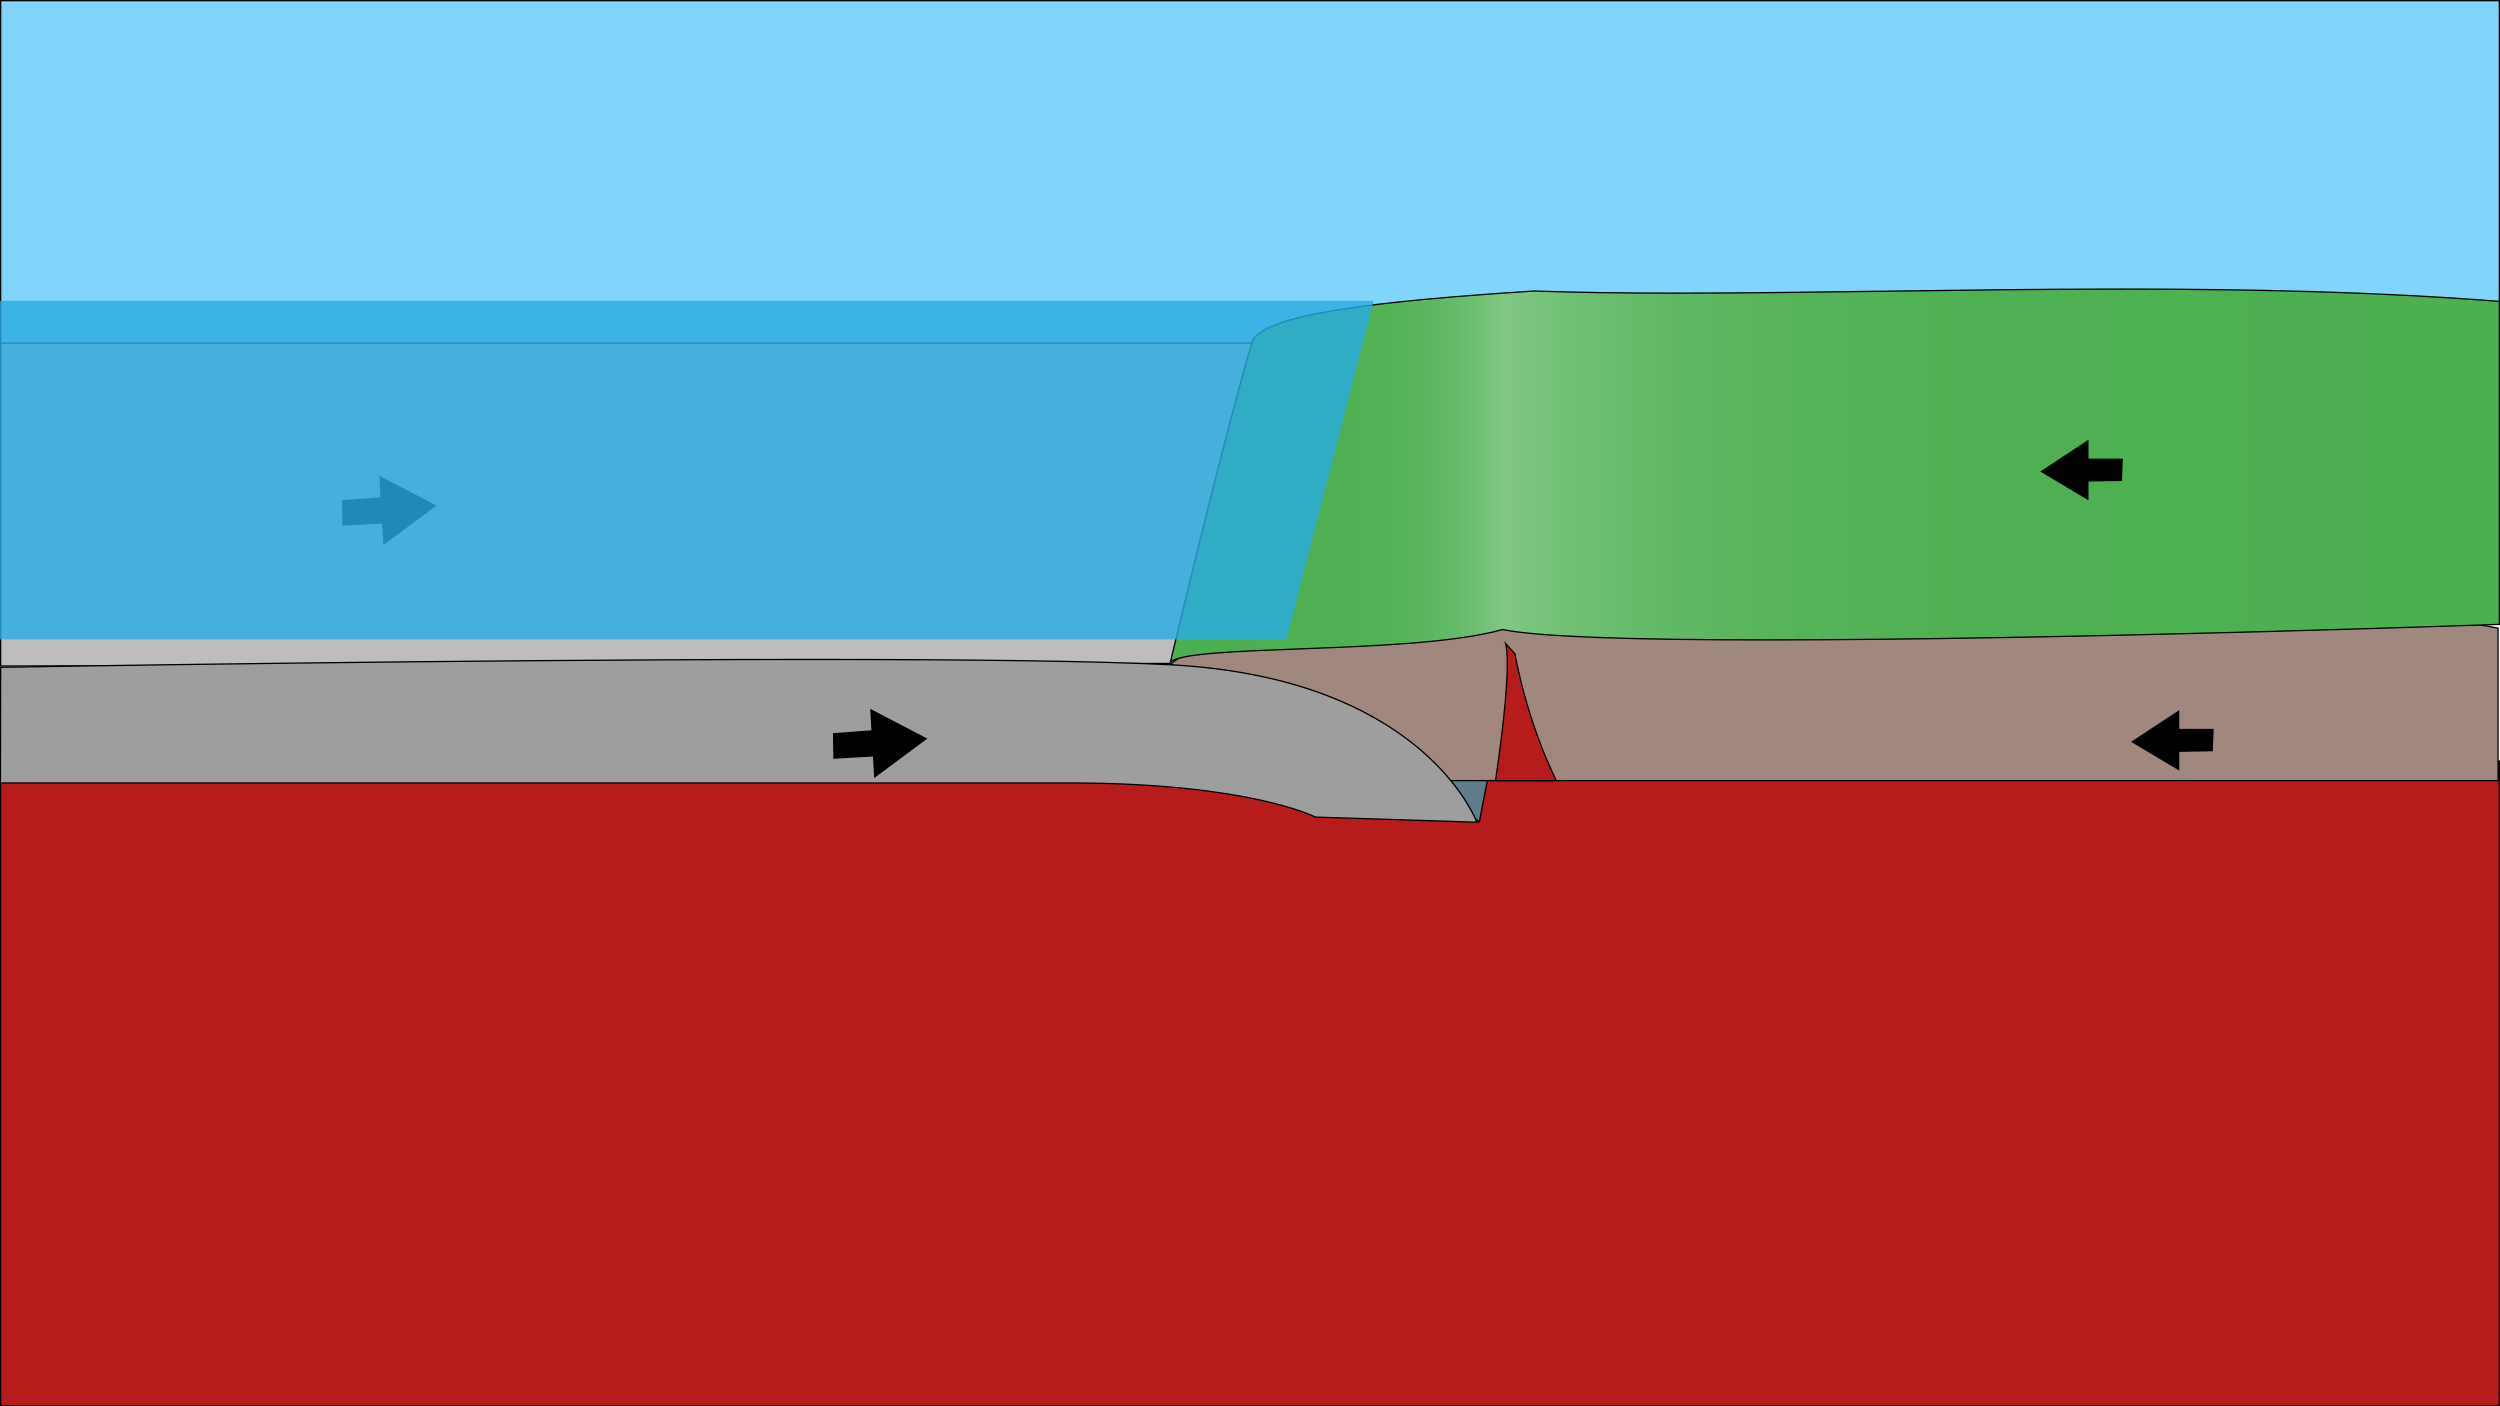 <?xml version="1.0" encoding="utf-8"?>
<!-- Generator: Adobe Illustrator 25.0.1, SVG Export Plug-In . SVG Version: 6.00 Build 0)  -->
<svg version="1.1" xmlns="http://www.w3.org/2000/svg" xmlns:xlink="http://www.w3.org/1999/xlink" x="0px" y="0px"
	 viewBox="0 0 1920 1080" style="enable-background:new 0 0 1920 1080;" xml:space="preserve">
<style type="text/css">
	.st0{fill:#81D4FA;}
	.st1{fill:#B71C1C;}
	.st2{fill:#607D8B;}
	.st3{fill:#BDBDBD;}
	.st4{fill:#A1887F;}
	.st5{fill:url(#SVGID_1_);}
	.st6{fill:#9E9E9E;}
	.st7{stroke:#000000;stroke-miterlimit:10;}
	.st8{opacity:0.8;}
	.st9{fill:#29ABE2;}
</style>
<g id="sky">
	<g>
		<rect x="0.5" y="0.5" class="st0" width="1919" height="290"/>
		<path d="M1919,1v289H1V1H1919 M1920,0H0v291h1920V0L1920,0z"/>
	</g>
</g>
<g id="mantle">
	<g>
		<rect x="0.5" y="584.5" class="st1" width="1919" height="495"/>
		<path d="M1919,585v494H1V585H1919 M1920,584H0v496h1920V584L1920,584z"/>
	</g>
</g>
<g id="plate">
	<g>
		<polygon class="st2" points="1049.79,572.59 857.36,460.5 1168.91,460.5 1136.16,631.16 		"/>
		<path d="M1168.3,461l-32.49,169.32l-85.74-58.15l-0.03-0.02l-0.03-0.02L859.22,461H1168.3 M1169.51,460h-314l194,113l87,59
			L1169.51,460L1169.51,460z"/>
	</g>
	<g>
		<polygon class="st3" points="0.5,263.5 973.35,263.5 906.62,509.5 0.5,511.5 		"/>
		<path d="M972.69,264l-66.46,245L1,511V264H972.69 M974,263H0v249l907-2L974,263L974,263z"/>
	</g>
	<g>
		<path class="st4" d="M1024.28,599.5c-2.51-3.93-36.03-54.28-125.25-89.63c31.2-22.81,139.57-94.5,272.99-99.37
			c18.61-0.68,38.38-1.02,58.75-1.02c291.97,0,673.04,70.21,687.73,72.94V599.5H1024.28z"/>
		<path d="M1230.81,409.98c154.77,0,333.59,19.85,456.35,36.5c126.57,17.17,221.14,34.55,230.84,36.35V599h-893.45
			c-1.65-2.56-10.08-14.99-27.63-30.87c-17.87-16.18-49.12-39.35-96.87-58.4c14.05-10.21,48.78-33.85,96.23-55.25
			c59.35-26.77,118.48-41.4,175.75-43.49c18.59-0.68,38.35-1.02,58.76-1.02H1230.81 M1230.77,408.98c-20.02,0-39.69,0.33-58.77,1.02
			c-134.32,4.9-244.03,77.98-274,100c94,37,126,90,126,90h895V482C1919,482,1530.51,408.97,1230.77,408.98L1230.77,408.98z"/>
	</g>
	<g>
		<linearGradient id="SVGID_1_" gradientUnits="userSpaceOnUse" x1="898.916" y1="365.16" x2="1919.5" y2="365.16">
			<stop  offset="0" style="stop-color:#4CAF50"/>
			<stop  offset="0.128" style="stop-color:#4EB052"/>
			<stop  offset="0.174" style="stop-color:#55B358"/>
			<stop  offset="0.206" style="stop-color:#60B864"/>
			<stop  offset="0.233" style="stop-color:#71C075"/>
			<stop  offset="0.25" style="stop-color:#81C784"/>
			<stop  offset="0.301" style="stop-color:#71C075"/>
			<stop  offset="0.38" style="stop-color:#60B864"/>
			<stop  offset="0.479" style="stop-color:#55B358"/>
			<stop  offset="0.617" style="stop-color:#4EB052"/>
			<stop  offset="1" style="stop-color:#4CAF50"/>
		</linearGradient>
		<path class="st5" d="M898.92,508.31c4.44-18.67,42.02-176.07,62.56-245.16c3.02-10.15,24.1-18.31,64.44-24.92
			c33.72-5.53,80.63-10.07,152.12-14.72c31.36,1.1,67.29,1.63,109.81,1.63c50.02,0,102.76-0.72,158.59-1.47
			c59.55-0.81,121.14-1.65,183.4-1.65c116.03,0,208.09,3,289.66,9.45v248.06c-14.55,0.52-339.5,11.94-563.04,11.94
			c-108.69,0-176.78-2.67-202.36-7.95l-0.12-0.02l-0.12,0.03c-36.6,10.31-100.25,12.73-156.42,14.86
			C947.62,500.27,907.58,501.79,898.92,508.31z"/>
		<path d="M1629.88,222.51c115.77,0,207.68,2.99,289.12,9.41v247.11c-20.08,0.71-341.08,11.92-562.54,11.92
			c-108.66,0-176.71-2.67-202.25-7.94l-0.24-0.05l-0.23,0.07c-36.54,10.29-100.17,12.71-156.3,14.84
			c-52.88,2.01-87.7,3.63-97.74,9.34c5.57-23.38,42.12-176.16,62.27-243.93c6.72-22.61,107.81-32.24,216.06-39.28
			c31.4,1.1,67.33,1.63,109.83,1.63c50.03,0,102.78-0.72,158.62-1.47c59.55-0.81,121.12-1.64,183.4-1.65H1629.88 M1629.84,221.51
			c-120.15,0-238.17,3.12-342,3.12c-38.79,0-75.64-0.44-109.84-1.63c-123,8-210.44,17.93-217,40c-22,74-63,247-63,247
			c8.92-15.53,185-6,256-26c28.53,5.88,106.53,7.96,202.46,7.96C1586.66,491.96,1920,480,1920,480V231
			C1826.15,223.56,1727.31,221.51,1629.84,221.51L1629.84,221.51z"/>
	</g>
	<g>
		<path class="st1" d="M1148.58,599.5c3.98-27.18,12.14-88.3,7.8-105.14l7.15,7.87c0.51,3,8.82,50.32,31.67,97.27H1148.58z"/>
		<path d="M1157.22,496.03l5.84,6.42c0.71,4.13,9.04,50.41,31.34,96.54H1167h-17.84C1158.99,531.7,1158.97,505.86,1157.22,496.03
			 M1154,491l1.09,1.19C1154.49,491,1154,491,1154,491L1154,491z M1155.09,492.19c2.07,4.18,5.36,23.01-7.09,107.81
			c17.09,0,20.49,0,20.49,0H1167c0,0,4.48,0,29,0c-24-49-32-98-32-98L1155.09,492.19L1155.09,492.19z"/>
	</g>
	<g>
		<path class="st6" d="M1010.13,627.5c-1.28-0.64-14.24-6.91-42.35-13.09c-27.21-5.98-74.61-13.11-145.94-13.11H0.34l0.16-88.82
			c15.04-0.26,354.83-6.03,621.78-6.03c130.13,0,222.89,1.36,275.7,4.04c44.86,2.28,85.21,10.09,119.94,23.23
			c27.77,10.51,52.02,24.42,72.08,41.36c31.16,26.31,42.45,51.9,44.26,56.39L1010.13,627.5z"/>
		<path d="M622.28,506.96c130.12,0,222.87,1.36,275.67,4.04c44.79,2.27,85.07,10.07,119.74,23.18
			c27.71,10.48,51.91,24.35,71.93,41.24c29.75,25.1,41.35,49.55,43.88,55.53l-123.25-3.94c-1.8-0.9-14.49-6.95-42.37-13.08
			c-27.23-5.99-74.67-13.12-146.05-13.12h-821L1,512.98C21.7,512.63,357.75,506.96,622.28,506.96 M622.28,505.96
			C347.46,505.96,0,512,0,512l-0.16,89.81c0,0,574,0,822,0c138,0,188.16,26.19,188.16,26.19l125,4c0,0-40-112-237-122
			C839.15,507.01,737.06,505.96,622.28,505.96L622.28,505.96z"/>
	</g>
</g>
<g id="arrow">
	<polygon class="st7" points="1629.86,352.7 1629.2,368.91 1603.46,369.35 1603.46,383.36 1567.83,362.12 1603.46,338.68 
		1603.46,352.7 	"/>
	<polygon class="st7" points="1699.59,560.29 1698.93,576.5 1673.2,576.93 1673.2,590.95 1637.56,569.71 1673.2,546.27 
		1673.2,560.29 	"/>
	<polygon class="st7" points="640.5,582.23 640.19,563.53 669.78,561.34 668.86,545.21 711.26,567.31 671.8,596.62 670.88,580.49 	
		"/>
	<polygon class="st7" points="263.5,403.26 263.19,384.57 292.78,382.37 291.86,366.24 334.26,388.35 294.8,417.66 293.88,401.53 	
		"/>
</g>
<g id="ocean">
	<g class="st8">
		<polygon class="st9" points="988,491 0,491 0,231 1055,231 		"/>
	</g>
</g>
</svg>
